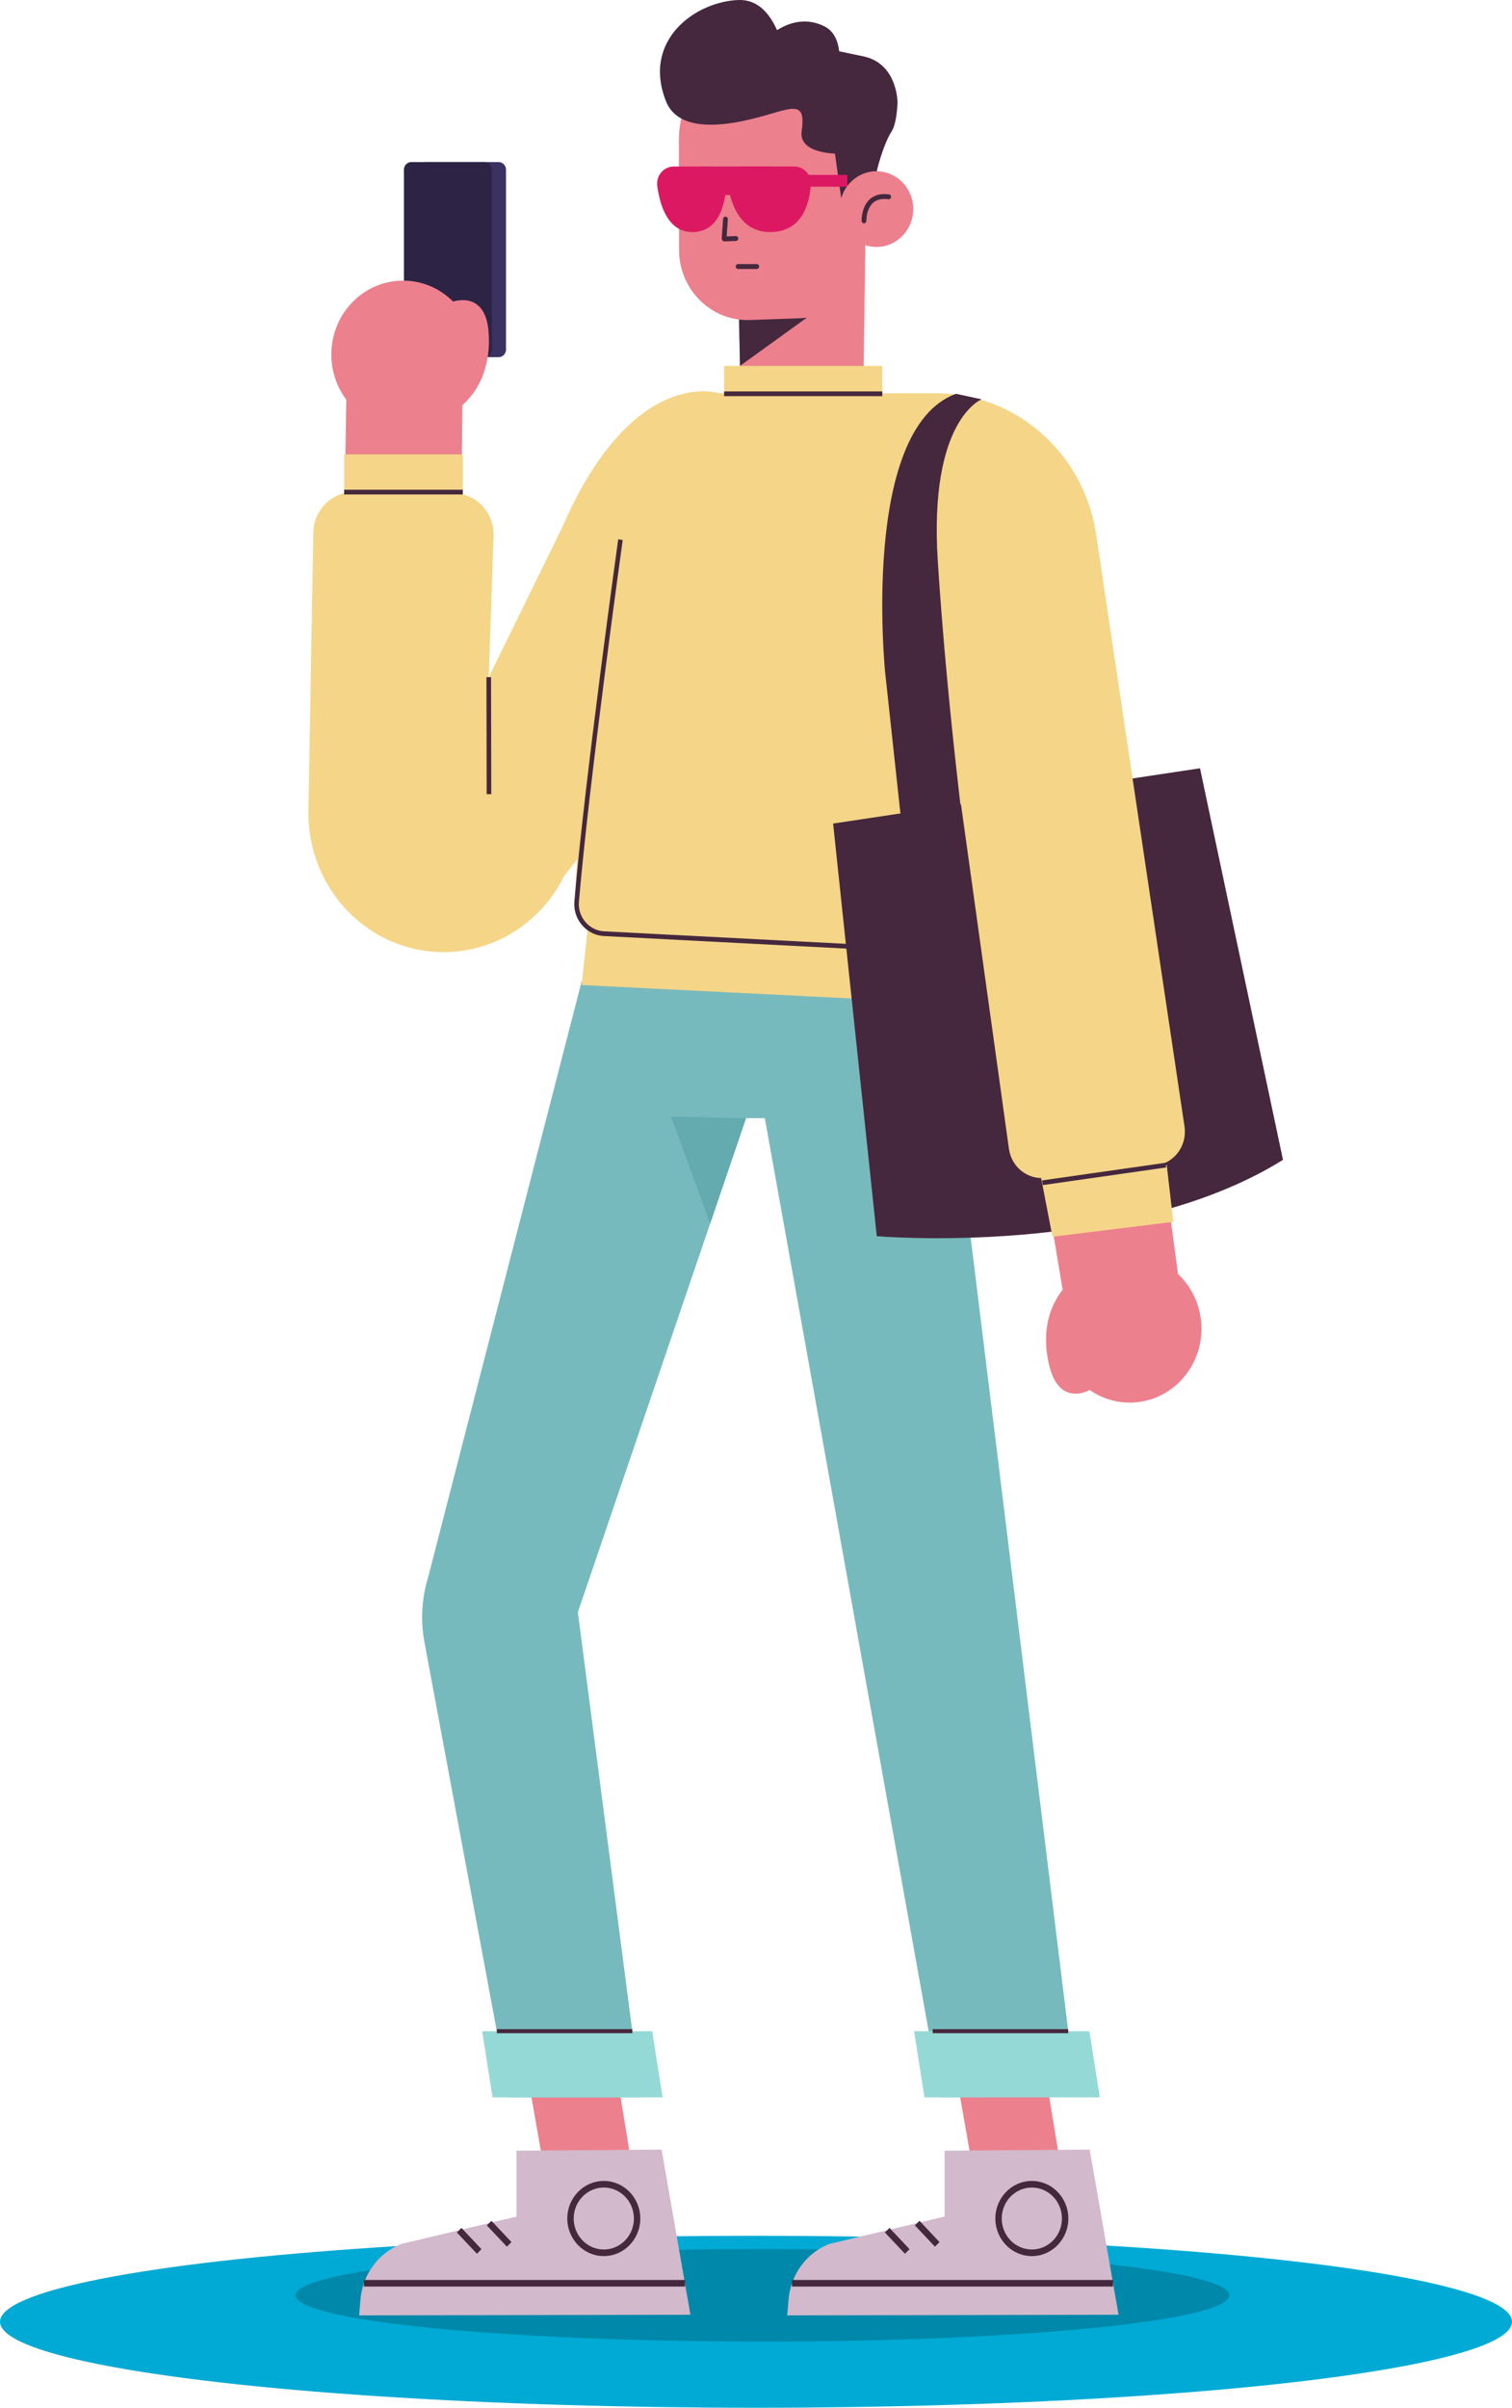 <?xml version="1.0" encoding="UTF-8" standalone="no"?>
<svg
   xmlns:dc="http://purl.org/dc/elements/1.1/"
   xmlns:cc="http://creativecommons.org/ns#"
   xmlns:rdf="http://www.w3.org/1999/02/22-rdf-syntax-ns#"
   xmlns:svg="http://www.w3.org/2000/svg"
   xmlns="http://www.w3.org/2000/svg"
   xmlns:sodipodi="http://sodipodi.sourceforge.net/DTD/sodipodi-0.dtd"
   xmlns:inkscape="http://www.inkscape.org/namespaces/inkscape"
   width="61.071mm"
   height="97.191mm"
   viewBox="0 0 61.071 97.191"
   version="1.1"
   id="svg1460"
   inkscape:version="1.0.1 (3bc2e813f5, 2020-09-07)"
   sodipodi:docname="student-sunglasses-male.svg">
  <defs
     id="defs1454" />
  <sodipodi:namedview
     id="base"
     pagecolor="#ffffff"
     bordercolor="#666666"
     borderopacity="1.0"
     inkscape:pageopacity="0.0"
     inkscape:pageshadow="2"
     inkscape:zoom="1.4"
     inkscape:cx="129.90566"
     inkscape:cy="170.32675"
     inkscape:document-units="mm"
     inkscape:current-layer="layer1"
     inkscape:document-rotation="0"
     showgrid="false"
     fit-margin-top="0"
     fit-margin-left="0"
     fit-margin-right="0"
     fit-margin-bottom="0"
     inkscape:pagecheckerboard="true"
     showborder="false"
     inkscape:window-width="1920"
     inkscape:window-height="1017"
     inkscape:window-x="-8"
     inkscape:window-y="89"
     inkscape:window-maximized="1" />
  <g
     inkscape:groupmode="layer"
     id="layer2"
     inkscape:label="Layer 2"
     transform="translate(16.571,7.389)">
    <ellipse
       style="fill:#00aad4;fill-rule:evenodd;stroke-width:0.31"
       id="path1575"
       cx="13.965"
       cy="86.331"
       rx="30.536"
       ry="3.471" />
  </g>
  <g
     inkscape:groupmode="layer"
     id="layer3"
     inkscape:label="Layer 3"
     transform="translate(16.571,7.389)">
    <ellipse
       style="fill:#0088aa;fill-rule:evenodd;stroke-width:0.347"
       id="path1578"
       cx="14.224"
       cy="85.263"
       rx="18.858"
       ry="1.869" />
  </g>
  <g
     inkscape:label="Layer 1"
     inkscape:groupmode="layer"
     id="layer1"
     transform="translate(-272.119,70.441)">
    <path
       d="m 301.931,-59.683 0.107,5.449 c 0.04,1.531 1.065,1.61 2.53,1.558 1.25,-0.045 2.308,-0.46 2.42,-1.742 l 0.078,-5.895 -5.135,0.63"
       style="fill:#ed808d;fill-opacity:1;fill-rule:nonzero;stroke:none;stroke-width:0.046"
       id="path24" />
    <path
       d="m 302.007,-55.67 3.883,-2.801 -3.938,0.091 z"
       style="fill:#45283d;fill-opacity:1;fill-rule:nonzero;stroke:none;stroke-width:0.046"
       id="path26" />
    <path
       d="m 304.477,-57.597 -2.076,0.074 c -1.559,0.055 -2.852,-1.229 -2.855,-2.834 l -0.006,-4.434 c -0.004,-2.012 1.545,-3.663 3.498,-3.733 2,-0.071 4.029,1.527 4.098,3.585 l -0.069,4.625 c -0.022,1.47 -1.161,2.665 -2.589,2.716"
       style="fill:#ed808d;fill-opacity:1;fill-rule:nonzero;stroke:none;stroke-width:0.046"
       id="path28" />
    <path
       d="m 308.371,-66.311 c 0,0 0,-1.566 -1.379,-1.855 -0.337,-0.07 -0.687,-0.145 -0.976,-0.204 -0.051,-0.418 -0.211,-0.814 -0.596,-1.007 -0.743,-0.371 -1.421,-0.157 -1.917,0.153 -0.288,-0.652 -0.764,-1.243 -1.551,-1.217 -1.732,0.057 -3.905,1.61 -2.938,4.077 0.695,1.772 3.967,0.575 4.637,0.402 0.67,-0.172 0.995,-0.168 0.848,0.809 -0.115,0.763 0.909,0.893 1.344,0.914 l 0.271,1.918 c 0,0 1.672,0.215 1.401,0 -0.34,-0.27 0.239,-2.248 0.607,-2.797 0.233,-0.348 0.249,-1.194 0.249,-1.194"
       style="fill:#45283d;fill-opacity:1;fill-rule:nonzero;stroke:none;stroke-width:0.046"
       id="path30" />
    <path
       d="m 302.2,-63.72 c -0.422,0 -0.738,0.391 -0.666,0.818 0.132,0.79 0.535,1.862 1.746,1.828 1.243,-0.034 1.537,-1.144 1.591,-1.916 0.027,-0.397 -0.288,-0.731 -0.675,-0.731 h -1.995"
       style="fill:#dd1863;fill-opacity:1;fill-rule:nonzero;stroke:none;stroke-width:0.046"
       id="path32" />
    <path
       d="m 299.338,-63.72 c -0.407,0 -0.727,0.367 -0.672,0.782 0.106,0.792 0.437,1.898 1.464,1.865 1.039,-0.034 1.285,-1.143 1.33,-1.914 0.023,-0.399 -0.288,-0.732 -0.676,-0.732 h -1.447"
       style="fill:#dd1863;fill-opacity:1;fill-rule:nonzero;stroke:none;stroke-width:0.046"
       id="path34" />
    <path
       d="m 303.175,-62.567 h -2.775 v -1.153 h 2.775 v 1.153"
       style="fill:#dd1863;fill-opacity:1;fill-rule:nonzero;stroke:none;stroke-width:0.046"
       id="path36" />
    <path
       d="m 304.499,-62.904 h 1.843 v -0.478 h -1.843 z"
       style="fill:#dd1863;fill-opacity:1;fill-rule:nonzero;stroke:none;stroke-width:0.046"
       id="path38" />
    <path
       d="m 301.325,-61.605 -0.055,0.801 0.027,0.076 0.073,0.031 0.476,-0.017 c 0.053,-0.002 0.095,-0.048 0.093,-0.102 -10e-4,-0.055 -0.047,-0.098 -0.1,-0.096 l -0.369,0.013 0.048,-0.69 c 0.004,-0.055 -0.036,-0.102 -0.089,-0.106 -0.053,-0.004 -0.099,0.038 -0.103,0.092"
       style="fill:#45283d;fill-opacity:1;fill-rule:nonzero;stroke:none;stroke-width:0.046"
       id="path40" />
    <path
       d="m 301.931,-59.583 h 0.753 c 0.053,0 0.097,-0.045 0.097,-0.1 0,-0.055 -0.043,-0.099 -0.097,-0.099 h -0.753 c -0.053,0 -0.096,0.045 -0.096,0.099 0,0.055 0.043,0.1 0.096,0.1"
       style="fill:#45283d;fill-opacity:1;fill-rule:nonzero;stroke:none;stroke-width:0.046"
       id="path42" />
    <path
       d="m 309.004,-62.053 c 0.028,0.843 -0.613,1.551 -1.433,1.58 -0.82,0.029 -1.508,-0.631 -1.536,-1.475 -0.028,-0.843 0.614,-1.551 1.434,-1.58 0.82,-0.029 1.508,0.631 1.536,1.475"
       style="fill:#ed808d;fill-opacity:1;fill-rule:nonzero;stroke:none;stroke-width:0.046"
       id="path44" />
    <path
       d="m 307.113,-61.53 v -0.011 c -4.4e-4,-0.052 0.008,-0.282 0.104,-0.486 0.1,-0.203 0.263,-0.379 0.627,-0.382 0.049,0 0.101,0.003 0.158,0.011 0.053,0.007 0.101,-0.031 0.108,-0.086 0.006,-0.055 -0.03,-0.104 -0.083,-0.111 -0.064,-0.008 -0.126,-0.013 -0.183,-0.013 -0.435,-0.003 -0.686,0.243 -0.8,0.494 -0.117,0.25 -0.123,0.504 -0.124,0.572 l 4.4e-4,0.017 c 10e-4,0.055 0.046,0.098 0.1,0.096 0.053,-0.002 0.095,-0.048 0.093,-0.102"
       style="fill:#45283d;fill-opacity:1;fill-rule:nonzero;stroke:none;stroke-width:0.046"
       id="path46" />
    <path
       d="m 310.162,-25.305 h -13.609 l -0.943,-5.513 14.552,0.875 v 4.638"
       style="fill:#77babd;fill-opacity:1;fill-rule:nonzero;stroke:none;stroke-width:0.046"
       id="path48" />
    <path
       d="m 293.316,12.682 0.692,3.941 h 3.571 l -0.678,-4.149 -3.585,0.209"
       style="fill:#ed808d;fill-opacity:1;fill-rule:nonzero;stroke:none;stroke-width:0.046"
       id="path50" />
    <path
       d="m 292.982,16.373 v 2.66 l -4.653,1.103 c -0.937,0.365 -1.582,1.257 -1.654,2.285 l -0.051,0.6 13.382,-0.025 -1.165,-6.669 -5.859,0.046"
       style="fill:#d2b9cb;fill-opacity:1;fill-rule:nonzero;stroke:none;stroke-width:0.046"
       id="path52" />
    <path
       d="m 286.818,21.857 h 12.967 v -0.265 h -12.967 z"
       style="fill:#45283d;fill-opacity:1;fill-rule:nonzero;stroke:none;stroke-width:0.046"
       id="path54" />
    <path
       d="m 297.852,19.111 h -0.129 c -10e-4,0.691 -0.544,1.25 -1.216,1.251 -0.672,-0.002 -1.215,-0.561 -1.216,-1.251 10e-4,-0.691 0.545,-1.25 1.216,-1.251 0.672,0.002 1.215,0.561 1.216,1.251 h 0.129 0.129 c -1.4e-4,-0.837 -0.66,-1.516 -1.474,-1.517 -0.814,3.51e-4 -1.474,0.679 -1.474,1.517 1.8e-4,0.838 0.66,1.516 1.474,1.517 0.814,-3.53e-4 1.474,-0.679 1.474,-1.517 h -0.129"
       style="fill:#45283d;fill-opacity:1;fill-rule:nonzero;stroke:none;stroke-width:0.046"
       id="path56" />
    <path
       d="m 290.572,19.675 0.809,0.858 0.185,-0.185 -0.809,-0.858"
       style="fill:#45283d;fill-opacity:1;fill-rule:nonzero;stroke:none;stroke-width:0.046"
       id="path58" />
    <path
       d="m 291.783,19.389 0.81,0.858 0.185,-0.185 -0.809,-0.858"
       style="fill:#45283d;fill-opacity:1;fill-rule:nonzero;stroke:none;stroke-width:0.046"
       id="path60" />
    <path
       d="m 295.61,-30.818 -6.197,24.039 c -0.261,0.848 -0.313,1.75 -0.151,2.624 l 3.421,18.375 h 5.323 l -2.546,-19.583 7.897,-23.19 -7.748,-2.267"
       style="fill:#77babd;fill-opacity:1;fill-rule:nonzero;stroke:none;stroke-width:0.046"
       id="path62" />
    <path
       d="m 302.252,-25.305 -3.031,-0.066 1.582,4.321 z"
       style="fill:#64abb0;fill-opacity:1;fill-rule:nonzero;stroke:none;stroke-width:0.046"
       id="path64" />
    <path
       d="m 298.882,14.221 h -6.869 l -0.419,-2.671 h 6.869 l 0.419,2.671"
       style="fill:#95d9d6;fill-opacity:1;fill-rule:nonzero;stroke:none;stroke-width:0.046"
       id="path66" />
    <path
       d="m 292.186,11.631 h 5.473 v -0.164 h -5.473 z"
       style="fill:#45283d;fill-opacity:1;fill-rule:nonzero;stroke:none;stroke-width:0.046"
       id="path68" />
    <path
       d="m 310.632,12.682 0.692,3.941 h 3.571 l -0.678,-4.149 -3.585,0.209"
       style="fill:#ed808d;fill-opacity:1;fill-rule:nonzero;stroke:none;stroke-width:0.046"
       id="path70" />
    <path
       d="m 310.272,16.373 v 2.66 l -4.653,1.103 c -0.937,0.365 -1.582,1.257 -1.653,2.285 l -0.051,0.6 13.383,-0.025 -1.166,-6.669 -5.859,0.046"
       style="fill:#d2b9cb;fill-opacity:1;fill-rule:nonzero;stroke:none;stroke-width:0.046"
       id="path72" />
    <path
       d="m 304.107,21.857 h 12.967 v -0.265 h -12.967 z"
       style="fill:#45283d;fill-opacity:1;fill-rule:nonzero;stroke:none;stroke-width:0.046"
       id="path74" />
    <path
       d="m 315.141,19.111 h -0.129 c -0.001,0.691 -0.545,1.25 -1.216,1.251 -0.672,-0.002 -1.215,-0.56 -1.216,-1.251 10e-4,-0.691 0.544,-1.25 1.216,-1.251 0.671,0.002 1.215,0.561 1.216,1.251 h 0.129 0.129 c 0,-0.837 -0.66,-1.516 -1.474,-1.517 -0.814,3.51e-4 -1.474,0.679 -1.474,1.517 4.5e-4,0.838 0.66,1.516 1.474,1.517 0.814,-3.53e-4 1.474,-0.679 1.474,-1.517 h -0.129"
       style="fill:#45283d;fill-opacity:1;fill-rule:nonzero;stroke:none;stroke-width:0.046"
       id="path76" />
    <path
       d="m 307.861,19.675 0.81,0.858 0.185,-0.185 -0.81,-0.858"
       style="fill:#45283d;fill-opacity:1;fill-rule:nonzero;stroke:none;stroke-width:0.046"
       id="path78" />
    <path
       d="m 309.072,19.389 0.81,0.858 0.185,-0.185 -0.81,-0.858"
       style="fill:#45283d;fill-opacity:1;fill-rule:nonzero;stroke:none;stroke-width:0.046"
       id="path80" />
    <path
       d="m 310.162,-29.944 5.429,44.121 -5.483,0.043 -7.681,-42.772 7.734,-1.392"
       style="fill:#77babd;fill-opacity:1;fill-rule:nonzero;stroke:none;stroke-width:0.046"
       id="path82" />
    <path
       d="m 316.54,14.221 h -7.081 l -0.419,-2.671 h 7.081 l 0.419,2.671"
       style="fill:#95d9d6;fill-opacity:1;fill-rule:nonzero;stroke:none;stroke-width:0.046"
       id="path84" />
    <path
       d="m 309.791,11.631 h 5.474 v -0.164 h -5.474 z"
       style="fill:#45283d;fill-opacity:1;fill-rule:nonzero;stroke:none;stroke-width:0.046"
       id="path86" />
    <path
       d="m 289.302,-56.023 h 2.957 c 0.165,0 0.298,-0.137 0.298,-0.306 v -7.264 c 0,-0.169 -0.133,-0.306 -0.298,-0.306 h -2.957 c -0.164,0 -0.298,0.137 -0.298,0.306 v 7.264 c 0,0.169 0.133,0.306 0.298,0.306"
       style="fill:#3b3261;fill-opacity:1;fill-rule:nonzero;stroke:none;stroke-width:0.046"
       id="path88" />
    <path
       d="m 288.732,-56.023 h 2.957 c 0.164,0 0.298,-0.137 0.298,-0.306 v -7.264 c 0,-0.169 -0.133,-0.306 -0.298,-0.306 h -2.957 c -0.164,0 -0.298,0.137 -0.298,0.306 v 7.264 c 0,0.169 0.133,0.306 0.298,0.306"
       style="fill:#2d2445;fill-opacity:1;fill-rule:nonzero;stroke:none;stroke-width:0.046"
       id="path90" />
    <path
       d="m 286.018,-48.657 0.09,-5.804 4.69,0.312 -0.059,5.367 -4.721,0.125"
       style="fill:#ed808d;fill-opacity:1;fill-rule:nonzero;stroke:none;stroke-width:0.046"
       id="path92" />
    <path
       d="m 285.504,-56.017 c 0.062,1.646 1.408,2.928 3.007,2.864 1.599,-0.064 2.845,-1.449 2.783,-3.094 -0.062,-1.646 -1.408,-2.928 -3.007,-2.864 -1.599,0.064 -2.845,1.449 -2.783,3.094"
       style="fill:#ed808d;fill-opacity:1;fill-rule:nonzero;stroke:none;stroke-width:0.046"
       id="path94" />
    <path
       d="m 290.419,-58.266 c 0,0 1.246,-0.451 1.421,1.103 0.175,1.554 -0.434,3.66 -3.329,4.01 l 1.908,-5.114"
       style="fill:#ed808d;fill-opacity:1;fill-rule:nonzero;stroke:none;stroke-width:0.046"
       id="path96" />
    <path
       d="m 290.813,-50.576 v -1.525 h -4.795 v 2.321 l 4.795,-0.796"
       style="fill:#f5d588;fill-opacity:1;fill-rule:nonzero;stroke:none;stroke-width:0.046"
       id="path98" />
    <path
       d="m 301.173,-54.566 c 0,0 -3.495,-1.173 -6.36,5.442 l -2.954,6.019 0.198,-5.759 c 0,-0.913 -0.714,-1.655 -1.601,-1.665 l -4.047,-0.046 c -0.901,-0.01 -1.636,0.738 -1.636,1.665 l -0.198,11.285 c 0,2.989 2.274,5.454 5.174,5.611 2.158,0.117 4.181,-1.087 5.158,-3.07 l 3.787,-4.833 2.478,-14.649"
       style="fill:#f5d588;fill-opacity:1;fill-rule:nonzero;stroke:none;stroke-width:0.046"
       id="path100" />
    <path
       d="m 286.018,-50.481 h 4.795 v -0.191 h -4.795 z"
       style="fill:#45283d;fill-opacity:1;fill-rule:nonzero;stroke:none;stroke-width:0.046"
       id="path102" />
    <path
       d="m 291.767,-43.106 0.009,4.724 0.186,-4.59e-4 -0.009,-4.723"
       style="fill:#45283d;fill-opacity:1;fill-rule:nonzero;stroke:none;stroke-width:0.046"
       id="path104" />
    <path
       d="m 308.623,-54.566 h -8.336 c -0.366,0 -0.704,0.217 -0.856,0.56 -3.305,7.439 -3.944,16.329 -4.067,19.49 -0.026,0.672 0.233,1.657 0.884,1.718 2.942,0.274 10.997,0.508 14.106,0.762 0.672,0.055 1.232,-0.511 1.19,-1.204 -0.229,-3.778 -0.689,-14.7 -0.754,-19.131 -0.018,-1.219 -0.983,-2.195 -2.168,-2.195"
       style="fill:#f5d588;fill-opacity:1;fill-rule:nonzero;stroke:none;stroke-width:0.046"
       id="path106" />
    <path
       d="m 310.351,-32.037 v 2.093 l -14.741,-0.736 0.413,-3.797 14.328,2.441"
       style="fill:#f5d588;fill-opacity:1;fill-rule:nonzero;stroke:none;stroke-width:0.046"
       id="path108" />
    <path
       d="m 297.089,-48.67 c -1.8e-4,9.11e-4 -1.354,9.7 -1.77,14.614 l -0.005,0.112 c 3.9e-4,0.665 0.504,1.228 1.159,1.285 l 10e-4,3.53e-4 13.872,0.718 0.009,-0.191 -13.871,-0.718 -0.005,0.095 0.008,-0.095 c -0.559,-0.048 -0.989,-0.531 -0.989,-1.095 l 0.004,-0.095 c 0.207,-2.452 0.65,-6.104 1.04,-9.141 0.195,-1.519 0.377,-2.885 0.511,-3.871 0.133,-0.986 0.218,-1.591 0.218,-1.592 l -0.184,-0.027"
       style="fill:#45283d;fill-opacity:1;fill-rule:nonzero;stroke:none;stroke-width:0.046"
       id="path110" />
    <path
       d="m 301.367,-50.987 h 6.388 v -4.684 h -6.388 v 4.684"
       style="fill:#f5d588;fill-opacity:1;fill-rule:nonzero;stroke:none;stroke-width:0.046"
       id="path112" />
    <path
       d="m 301.367,-54.45 h 6.388 v -0.191 h -6.388 z"
       style="fill:#45283d;fill-opacity:1;fill-rule:nonzero;stroke:none;stroke-width:0.046"
       id="path114" />
    <path
       d="m 305.769,-37.198 1.764,16.656 c 0,0 10.056,0.877 16.407,-3.081 l -3.352,-15.806 -14.819,2.232"
       style="fill:#45283d;fill-opacity:1;fill-rule:nonzero;stroke:none;stroke-width:0.046"
       id="path116" />
    <path
       d="m 318.815,-25.616 0.904,6.747 -4.669,0.55 -1.116,-6.696 4.881,-0.601"
       style="fill:#ed808d;fill-opacity:1;fill-rule:nonzero;stroke:none;stroke-width:0.046"
       id="path118" />
    <path
       d="m 320.581,-17.448 c -0.345,-1.608 -1.891,-2.623 -3.454,-2.268 -1.562,0.355 -2.549,1.946 -2.205,3.554 0.345,1.608 1.892,2.623 3.454,2.268 1.562,-0.355 2.549,-1.946 2.204,-3.554"
       style="fill:#ed808d;fill-opacity:1;fill-rule:nonzero;stroke:none;stroke-width:0.046"
       id="path120" />
    <path
       d="m 316.134,-14.335 c 0,0 -1.149,0.672 -1.59,-0.826 -0.441,-1.497 -0.206,-3.681 2.584,-4.555 l -0.994,5.381"
       style="fill:#ed808d;fill-opacity:1;fill-rule:nonzero;stroke:none;stroke-width:0.046"
       id="path122" />
    <path
       d="m 319.244,-23.416 0.266,2.296 -4.881,0.601 -0.486,-2.515 5.101,-0.383"
       style="fill:#f5d588;fill-opacity:1;fill-rule:nonzero;stroke:none;stroke-width:0.046"
       id="path124" />
    <path
       d="m 308.623,-54.566 4.247,30.493 c 0.1,0.736 0.75,1.257 1.468,1.177 l 4.447,-0.496 c 0.756,-0.084 1.292,-0.799 1.178,-1.574 l -3.583,-23.996 c -0.532,-3.236 -3.257,-5.605 -6.447,-5.605 h -1.311"
       style="fill:#f5d588;fill-opacity:1;fill-rule:nonzero;stroke:none;stroke-width:0.046"
       id="path126" />
    <path
       d="m 319.196,-23.505 -4.984,0.712 0.026,0.189 4.984,-0.712"
       style="fill:#45283d;fill-opacity:1;fill-rule:nonzero;stroke:none;stroke-width:0.046"
       id="path128" />
    <path
       d="m 311.769,-54.322 c 0,0 -2.137,0.814 -1.772,6.526 0.364,5.711 1.104,11.377 1.104,11.377 l -2.18,2.808 -1.05,-9.688 c 0,0 -1.003,-9.824 2.86,-11.246 l 1.037,0.223"
       style="fill:#45283d;fill-opacity:1;fill-rule:nonzero;stroke:none;stroke-width:0.046"
       id="path130" />
  </g>
</svg>

